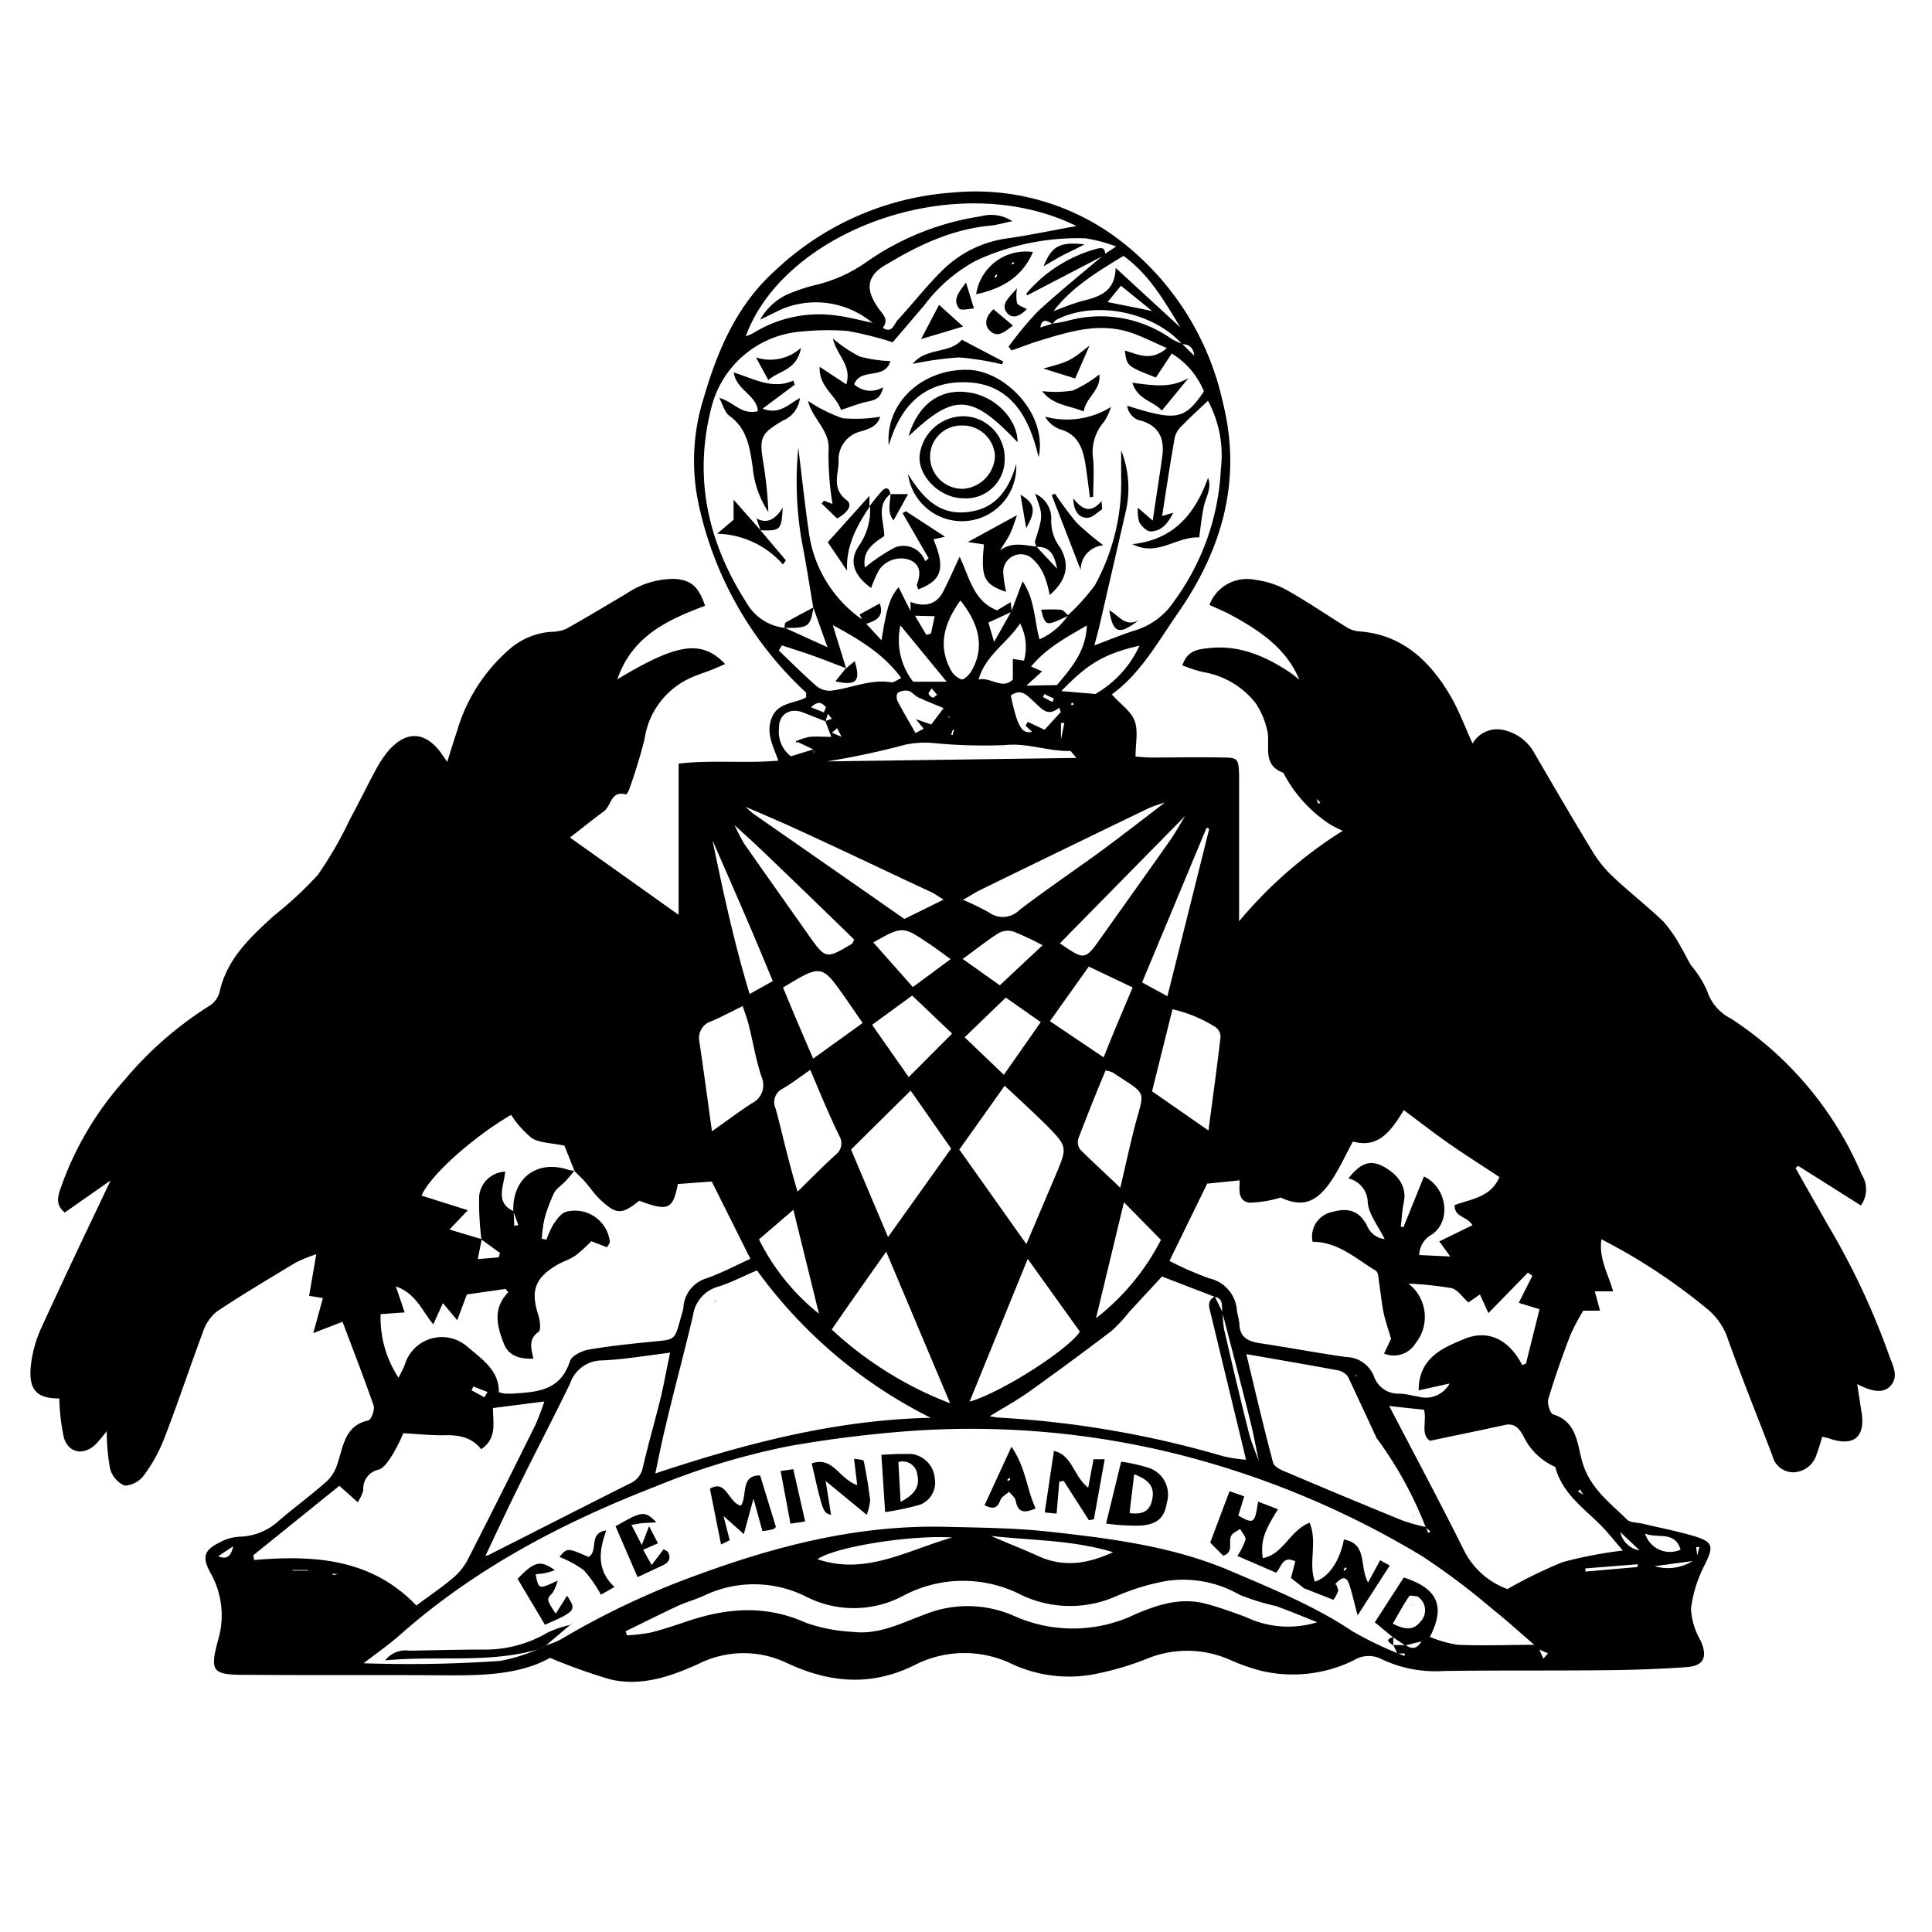<svg id="Layer_1" data-name="Layer 1" xmlns="http://www.w3.org/2000/svg" xmlns:xlink="http://www.w3.org/1999/xlink" viewBox="0 0 200 200"><defs><style>.cls-1{fill:none;}.cls-2{clip-path:url(#clip-path);}</style><clipPath id="clip-path"><rect class="cls-1" x="11" y="-210" width="178" height="178"/></clipPath></defs><g id="EB0cTn"><path d="M134.54,70.44c-1.32-3.25-4-5.07-6.93-6.68-.78-.44-1.62-.77-2.41-1.14a4.15,4.15,0,0,1,4.71-2.6,9.17,9.17,0,0,1,3.18,1c2.11,1.17,4.11,2.55,6.17,3.82a3,3,0,0,0,1.3.51c4.53.28,7.4,3,9.55,6.62.88,1.49,1.49,3.15,2.33,5a2.93,2.93,0,0,1,3.15-1.41,4.79,4.79,0,0,1,3.26,2.42c2,3.43,4,6.88,6.08,10.28a12.46,12.46,0,0,0,2.12,2.57c1.68,1.58,3.52,3,5.17,4.6a14.15,14.15,0,0,1,1.83,2.69c.36.58.64,1.22,1,1.8a11.25,11.25,0,0,1,1.66,2.63,4.92,4.92,0,0,0,2.47,2.89,36,36,0,0,1,13.54,16.14,2.85,2.85,0,0,1-.08,3.21l-6.49-4.1-.28.21c1.11,2,2.23,3.92,3.33,5.88a76.67,76.67,0,0,1,6.33,13.44c.34,1,1.07,2.17.24,3.17s-2.17.58-3.51-.11c.17,1.14.3,2,.44,2.87.44,2.62-.82,3.65-3.36,2.75-.18-.06-.38-.09-.7-.17-.19.62-.35,1.21-.57,1.77a2.58,2.58,0,0,1-2.47,1.91,2.22,2.22,0,0,1-2.12-1.72c-1.53-4-3.12-7.93-4.56-11.93a6.84,6.84,0,0,0-2.14-3.22,60.61,60.61,0,0,0-11-7.25c-.29,2,.7,3.57,1.21,5.39h-1.9l.55,2H163.9a22,22,0,0,0-1.36,2.58c-.82,2.16-1.6,4.35-2.26,6.57-.14.46.19,1.49.51,1.59,2.48.76,2.48,3.1,3,4.89.77,2.71,2.83,4.22,4.64,6,.35.33,1.05.29,1.6.42,1.76.42,3.55.76,5.28,1.27,2.07.62,2.1,1.08,1.16,3a13.42,13.42,0,0,0-1.42,4.54,7.3,7.3,0,0,0,1,3.3c.73,1.67.36,2.61-1.45,2.74-2.79.2-5.58.29-8.38.32-5.59.06-11.18,0-16.78.08a12.91,12.91,0,0,1-6.51-1.27,2.89,2.89,0,0,0-2.78.16,14.29,14.29,0,0,1-9.6,1.09,21,21,0,0,1-3.15-1.1,10.92,10.92,0,0,0-8.56-.19,30.5,30.5,0,0,1-5.82,1.69,14.06,14.06,0,0,1-8.21-1.08,11.28,11.28,0,0,0-10.11.08c-4.54,2.26-8.88,1.85-13.29-.23a10.37,10.37,0,0,0-9.11.12c-2.9,1.31-5.91,2.35-9.12,1.6a57.79,57.79,0,0,1-6.24-2.23c-3.1,1.74-7,1.84-10.94,1.81-6.64-.05-13.28,0-19.93-.05h-.63c-3.5,0-3.75-.33-2.84-3.69a8.89,8.89,0,0,0-.82-6.88c-.89-1.64-.66-2.35,1-3.16a4.7,4.7,0,0,1,2-.57,6.25,6.25,0,0,0,4.15-1.71c1.65-1.41,3.41-2.69,5-4.12A4.43,4.43,0,0,0,35,151.3c.58-1.77.77-3.75,3.14-4.26.29-.07.68-1.11.54-1.53-1-2.88-2.11-5.72-3.22-8.68L32.43,138l1-3.63L32,134.15l.74-4.31a16.88,16.88,0,0,0-2.09.84c-2.75,1.66-5.52,3.3-8.19,5.08A4.53,4.53,0,0,0,21,137.91c-1.37,3.66-2.59,7.38-4,11a16,16,0,0,1-2.11,3.82,2.61,2.61,0,0,1-2,1.06,2.7,2.7,0,0,1-1.5-1.77,22.21,22.21,0,0,1-.34-3.87,16.62,16.62,0,0,1-1.11,1.33c-1.21,1.21-2.81,1-3.32-.63a20.89,20.89,0,0,1-.48-4.08c-2.35,0-3.24-.88-2.93-3.54a12.83,12.83,0,0,1,1.08-3.8c2.29-5,4.67-10,7.16-15.23l-4.75,3.32c-1-.82-.7-1.68-.41-2.55a33,33,0,0,1,6.56-11.12,37.48,37.48,0,0,1,8.8-7.71,2.44,2.44,0,0,0,1.07-1.4c.74-3.45,3.16-5.68,5.59-7.91a38.78,38.78,0,0,0,4.59-4.26,39.28,39.28,0,0,0,3.32-5.75c.94-1.72,1.78-3.48,2.72-5.2a10.55,10.55,0,0,1,1.42-2.07c1.79-1.92,3.66-1.78,5.24.32.16.22.3.44.7,1,.38-1.25.68-2.2,1-3.15a17.77,17.77,0,0,1,5.45-8.52A7.36,7.36,0,0,1,57,65.41a4.2,4.2,0,0,0,1.61-.31c2.11-1.18,4.19-2.44,6.27-3.67a8.73,8.73,0,0,1,4.94-1.5c1.69.09,2.5.78,3.17,2.78-3.82,1.43-7.55,3.11-9.08,7.61,6.24-3.76,8.71-4.12,11.16-1.58-.48.2-.88.39-1.3.56-.78.31-1.59.55-2.34.9a8.24,8.24,0,0,0-4.7,6.28,52.19,52.19,0,0,1-1.61,5.26c-.06.19-.26.51-.32.5-1.57-.45-1.52,1.2-2.3,1.76-1.22.89-2.39,1.85-3.5,2.7l11.25,8V79.05c3.51-.41,6.86,0,10.32-.31-.52-1.5-1.32-2.84-.67-4.45s2.39-1.44,3.55-2.1c0-.24,0-.43,0-.49A37.17,37.17,0,0,1,72.32,52.19a21.6,21.6,0,0,1,.53-11c1.45-5,3.46-9.64,7.38-13.17a29.77,29.77,0,0,1,18.42-8.09,24.62,24.62,0,0,1,16.44,4.33A28.89,28.89,0,0,1,126.6,41.71c2,8-.1,15.23-4.71,21.82-2.07,3-3.84,6.2-6.79,8.35.85,1,2,1.73,2.37,2.78s.08,2.28.08,3.67c.37,0,1,.09,1.68.09,2.45,0,4.89-.06,7.34,0,1.55,0,1.63.13,1.7,1.7,0,.41,0,.84,0,1.25v14A45.5,45.5,0,0,1,139,86a13.13,13.13,0,0,1-1.3-.65A14.26,14.26,0,0,1,132.85,80c-2.36-.87-1.23-3-1.71-4.57A8.3,8.3,0,0,0,130,72.81a8.72,8.72,0,0,0-5.47-3.24,15.89,15.89,0,0,1-2.13-.69c.52-1.61,1.71-1.67,2.77-1.79,3.08-.34,5.76.81,8.26,2.45.41.27.78.59,1.16.89l.06.06Zm1.28,11.77,0,0,.42.41.24.6.2-.14-.46-.43ZM64.48,62.91l0,0Zm58.75,21-.42.43L109.72,97.65c2.59,1.79,2.59,1.78,4.33-.68,2.33-3.29,4.68-6.57,7-9.87.64-.9,1.17-1.88,1.75-2.82l.43-.41.07-.06ZM53.56,67.94l-.41.42,0,0,.41-.42ZM75,84.3l0-.07.06.06.43.41.42.42A23.91,23.91,0,0,0,77,87.28c2.2,3.16,4.43,6.29,6.64,9.43,1.84,2.6,1.83,2.6,4.54,1,.09-.06.12-.22.25-.44-3-2.93-6.08-5.9-9.15-8.85-1.15-1.11-2.34-2.17-3.52-3.26l-.42-.42Zm52.87-14.68,0,0ZM51.47,70l-.08.09,0-.11.12-.05ZM84.2,78s.09-.09.09-.13a1.61,1.61,0,0,0-.09-.29l-1.63-.77-.11-.11a7.17,7.17,0,0,1,1.34-.42c.66-.07,1.33,0,2.26,0l-.63-1.64.69-.23-.41-.52-.26.78-2.25-.89c-1.39-.57-2.6.13-2.56,1.63a3.19,3.19,0,0,0,1.23,2.88l2.36-.72V78l-.13,0Zm83.1,80.15.43.43a2.43,2.43,0,0,0,2,1.91l-2-1.89-.42-.43-.42-.42-.42-.42-.43-.42-.42-.41-.41-.42-.42-.42-.42-.42-.42-.42-.39-.63-.2.2.61.4.42.42.42.42.42.42.42.42.42.42.42.42.42.42ZM97.22,75.88l.16.1-.18-.07-.43-.43-.42-.41,1.33-1.77c-.94-.39-1.79-.72-2.62-1.11-.37-.17-.65-.57-1-.67a1.5,1.5,0,0,0-1.11.2c-.16.11-.18.67,0,.92.57,1.1,1.21,2.16,1.82,3.24l0,0,.89-.46.18.32-.21-.29-.82-1,1.66.57.43.42Zm33.56-3.75,0-.06.06.05Zm28.55,56.2.07.11-.1-.08-.07-.09Zm-7.15,12.17.07.08-.09-.05ZM112.31,73l-.07-.1.1.07.4.41.05.07-.08,0ZM36.78,138h0Zm84.78-55.36-.85.41a15.35,15.35,0,0,0-1.77.6q-8.76,4.23-17.5,8.5c-.53.26-1,.59-1.75,1a26.28,26.28,0,0,1,2.69,1.31,2.44,2.44,0,0,0,3.19-.29c2.72-2.07,5.56-4,8.32-6,2.29-1.69,4.53-3.44,6.8-5.17l.85-.4Zm19.7,61.28-.23-.33.25.3.19.29ZM37.2,148.51l-.09.32.07-.34Zm106.59,0-.07-.08.1,0,.4.86.42.83.42.85.42.84,1.27,2.06.41.86.42.84.42.84.42.84.42.84.42.85.42.83.42.84.41.82.11.1-.13-.07-.42-.83-.42-.83-.42-.84-.42-.84-.42-.84-.42-.84-.42-.84-.41-.84-.41-.87-1.28-2.06L145,151l-.42-.84-.41-.84ZM100.15,71.68l0,0-.35-.09Zm-43.22-.81-.12.35.09-.37.14-.08Zm30.2,6.27V76.3l-.47-.92-.53.47,1,.43v.88l-.12.15ZM65.73,62l.3-.17-.28.2ZM161,163.62l-.31.19.29-.21.08-.06ZM49.8,73.4l-.85.81-.09.32.07-.34.84-.82.09-.07Zm125.88,87.67.24-.92-.33,0,.12,1-.43.44-4,.54a4.85,4.85,0,0,0,4-.57Zm-16.37,9.68-.43-.43c-1.47-1.27-2.91-2.58-4.43-3.79a73.41,73.41,0,0,0-7.19-5.41,92.78,92.78,0,0,0-25.6-10.64,88.32,88.32,0,0,0-28.87-2.23q-5.52.47-11,1.43a74.77,74.77,0,0,0-14,4.23c-9.57,3.72-18.55,8.42-26.31,15.27-1.21,1.07-2.55,2-3.84,3a137.67,137.67,0,0,0,14.1-.24,17.82,17.82,0,0,0,3.9-1.19l.85-.42a8.84,8.84,0,0,0,1.53-.6,83,83,0,0,1,14.6-6.85c8.05-2.93,16.29-5,25-4.83,3.7.09,7.42.11,11.09.52,6.31.7,12.61,1.49,18.55,4,4.36,1.87,8.76,3.64,12.75,6.3a37.19,37.19,0,0,0,4.66,2.27l.72.28.05-.25h-.79l-.41-.87h1.28c.73.53,1.25.3,1.65-.43l.85-.42a12.33,12.33,0,0,0,2.88.82c2.68.11,5.37,0,8,0l.42.43.45,1,.48-.55ZM123.65,36.85l.07.09-.09-.06c-.06-.78-.43-1.25-1.26-1.25-3-3.38-9.08-4.57-13-2.53-.17.09-.28.3-.42.44-.58-.37-1.12-.62-1.26.4l-.11.08.08-.11,1.28-.4c.54-.1,1.09-.17,1.62-.31a12.71,12.71,0,0,1,10.7,1.87,7.48,7.48,0,0,0,1.11.52ZM109.38,76.72h.42l.38-1.88-.35,0v2h-.47l-1.25-1.27,1.7-1.86-.16-.45c-1.23,1-1.83.08-2.55-.56s-1.35-1.51-2.46-.7c.68,3.22,1.13,4,2.2,3.76l-.67-.64.23-.39,1.74.82ZM22.51,161.07c.77.34,1.36.27,1.63-1l-1.61,1.07-.1.07ZM94.68,63.74l-.42-.43,0-1c1.53.6,2.73.21,3.38-1.07s1.09-2.31,1.7-3.6c1.05,2.18,1.42,4.58,3.88,5.54l1.41-.85.11,1-2.42,1.12.59,2,1.8-3.19,1.15-3.08c1.27,1.85,1.2,4,1.75,6a6.85,6.85,0,0,0,3-2.55l0,0a21.23,21.23,0,0,0,2.74-3.06,22.08,22.08,0,0,0,2.71-11.26c0-.9,0-1.8,0-2.7a10.66,10.66,0,0,1,.51,6.2l-2.76,12c-.15.63-.32,1.25-.52,2,1.67-.62,3-1.19,4.4-1.61a7.49,7.49,0,0,0,3.88-3,25.11,25.11,0,0,0,4.81-13.63,11.9,11.9,0,0,0-1.33-7.08c-1,.93-1.86,1.72-2.67,2.56a2.48,2.48,0,0,0-.76,1.19c-.49,2.75-.9,5.5-1.33,8.25l-.07,0,.05-.06,1.18-.35c-.61,1.26-1.32,1.91-2.35,1.93-.4,0-.92-.54-1.16-.95a3.91,3.91,0,0,1-.15-1.5l1.54,1.33c.36-2.48.71-4.6,1-6.74.21-1.69-.31-3-2.13-3.58A1.8,1.8,0,0,1,116.69,42c5.1,1.62,5.93,1.46,7.94-1.48a8.19,8.19,0,0,0-3.33-3.92l-1.64,2.48c-3-1.17-3-1.17-3.22-2.79,1.34.36,2.69,1.2,4.35-.26-1.42-.61-2.57-1.22-3.8-1.62-3.25-1.06-6.34-.07-9.42.87-1,.3-1.92.68-2.87,1l-.29-.4a37.9,37.9,0,0,1,3-3.62c2.25-2.07,4.64-4,7-6l0,0,1.13-.74a15.57,15.57,0,0,0-3.18-.85A25,25,0,0,0,101,27a16.47,16.47,0,0,0-5.34,4.63c-1.12,1.31-2.24,2.63-3.25,3.8a36.91,36.91,0,0,0-4.66-1.17,27.17,27.17,0,0,0-4.77.06,10.42,10.42,0,0,0-9.26,7.58c-2,7.42-.48,14.23,3.61,20.58A5.18,5.18,0,0,0,81.26,65l4.4,2-1.47-4.11c-.37-2.13-.69-4.26-1.1-6.38a35.92,35.92,0,0,1-.45-10.15c.41,3.32.71,6.17,1.13,9a13.14,13.14,0,0,0,5.48,8.77l.42.44,1.58,1.71c.57-3.49.85-4.36,1.77-5.5l1.26,2.52.43.42,1.18,2,.48-.13.39-1.8Zm24.78-31.51,0,.07-.06,0-3.36-2.72-1.38,1.69Zm7.1,103.71c-.16-.62.2-1.51-.83-1.7l-5.45-2.1-.08-.1.11.08c-1.13,1.22-2.26,2.45-3.4,3.67a15.63,15.63,0,0,1-1.86,2q-4.22,3.21-8.53,6.29c-1.22.87-2.54,1.59-4.07,2.53.55.09.75.13.94.14a103,103,0,0,1,23.24,4,15.51,15.51,0,0,0,2.36.36c-1.25-5.18-2.45-10.12-3.64-15.06-.16-.66-.47-1.39.41-1.83l.83,1.7a10.06,10.06,0,0,0,.12,1.66c.83,3.59,1.67,7.17,2.57,10.73.27,1.06.72,2.08,1.09,3.11l.1.1-.12-.07c-.31-1.49-.58-3-.95-4.46C128.48,143.29,127.51,139.62,126.56,135.94ZM109,32.23c1-.37,2.08-.83,3.15-1.1,1.76-.44,3.29-1,3.34-3.4l6.71,6.17c-1.66-2.7-3.21-5.48-5.9-7.41-2.75,1.68-5.38,3.25-7.27,5.76l-.08.06ZM73.69,86.84l-.11-.28.14.25c1.1,5.34,2.24,10.66,3.88,16.09L80,101.56c-.78-1.86-1.46-3.53-2.17-5.19Q75.78,91.6,73.69,86.84ZM87.58,69.17c-1.1-.41-2.19-.85-3.3-1.25s-2.22-.74-3.34-1.11l-.32.53c1.3,1.24,2.56,2.51,3.9,3.68a2.16,2.16,0,0,0,1.5.48c2.1-.24,4.09-1.24,6.28-.86.26,0,.58-.26,1-.45-1.84-2.5-4.35-4-7.09-5.48l1.39,4.5ZM77.06,83.47l-.07-.1.1.07c.31.27.6.58.93.82l11.49,8,4.11,2.87,4.06-2c-.6-.37-.92-.61-1.28-.78C91.81,90.22,87.21,88,82.6,85.9,80.78,85.05,78.91,84.27,77.06,83.47ZM53.17,125.38l.07,1.52.42-.08-.52-1.41c-.13-3.44,2.45-5.4,5.7-4.31a4.22,4.22,0,0,0,.62.1c-.33.39-.64.79-1,1.16s-.89.7-1.11,1.15a16.53,16.53,0,0,0-1,2.72,15.39,15.39,0,0,0-.27,2l.49.1a9.65,9.65,0,0,1,.74-1.63c.34-.49.76-1.09,1.27-1.25a3.63,3.63,0,0,1,4.55,3.09c0,.16-.16.34-.29.58l-1.63-.63A15.57,15.57,0,0,1,59.54,130c-.58.39-1.27.59-1.87.94-2.32,1.38-2.76,2.69-1.93,5.24.17.54.28,1.53,0,1.71-1.09.76-.73,1.75-.53,2.75-1.41.08-2.51-.3-3-1.42-.72-1.8-1.29-3.69.4-5.45l-.28-.34-4,.57-1,2.67-1.48-1.77-1,2.2c-1.21-1.5-1.84-3.23-3.87-3.93l.91,2.69-2.49.18a11.33,11.33,0,0,0,1.86,6.59c.27-.58.53-1,.7-1.52a4,4,0,0,1,6.29-1.81c1.55,1.34,3.43,2.5,3.39,4.82a5.72,5.72,0,0,0,.64.15H53c2.52-.17,5-.24,6-3.36.16-.53,1.12-1,1.77-1.17,2.13-.38,4.29-.6,6.44-.82,2.91-.3,2.53,0,3.41-3a3.32,3.32,0,0,0,.13-.61,3.36,3.36,0,0,1,2.46-3c1.54-.56,3-1.33,4.47-2l-4-8-3.51.26c-.52,2.65-1,2.85-4,1.73-1.81,1.46-2.36,1.46-4.06-.14-.55-.52-1-1.18-1.48-1.75-.36-.41-.76-.78-1.14-1.16l-1.06-2.65c-1.4-.3-2.56-.27-3.39-.79a10.5,10.5,0,0,1-2.13-2.4c-3.89,2.26-8.4,6.27-9.27,8.36l4.79,1.51-1.9,2,3.34,1-.41,2.06,2.17-.18.13-.45-1.92-1.4a30.4,30.4,0,0,1-.24-4.45,2.81,2.81,0,0,1,2.7-2.57C52.14,122.86,51.24,124.52,53.17,125.38ZM91.36,33.92c1,.65,1.17-.35,1.57-.79,1.51-1.64,2.89-3.41,4.48-5a11.83,11.83,0,0,1,6.78-3.44c2.29-.32,4.56-.81,7.24-1.29-12.36-6.11-30.24.42-34.23,11.42a7.22,7.22,0,0,0,.8-.35,12.87,12.87,0,0,1,8.62-1.8c1.31.17,2.59.52,3.88.79Zm51.17,115,0,0c-1-2.15-2-4.31-3-6.43a1.78,1.78,0,0,0-1.18-.66c-3-.56-6-1.07-9.33-1.65.95,3.94,1.8,7.61,2.77,11.23.12.45.89.8,1.42,1q6,2.56,12,5a19.85,19.85,0,0,0,2.4.67l.24.61.23-.13-.49-.46A40.06,40.06,0,0,0,142.53,148.9ZM50.21,161.07a2.62,2.62,0,0,0,.4-.11c4.86-2.46,9.71-4.94,14.58-7.38a2.27,2.27,0,0,0,1.36-1.69c.55-2.38,1.24-4.73,1.82-7.1.36-1.47.62-3,1-4.76-2.55.31-4.81.71-7.08.8a3.51,3.51,0,0,0-3.28,2.4c-1.67,3.46-3.46,6.86-5.16,10.31-1.23,2.5-2.41,5-3.61,7.55ZM161,151.85h0a6.53,6.53,0,0,1-3.26-3.11c-.4-.74-.86-1.46-1.94-1.23-2.52.55-5,1.06-7.77,1.64-1-.68-.31-2-.61-3.21l-3.61-.39c2.71,5.2,5.28,10,7.7,14.86a8.14,8.14,0,0,0,4.54,4.09,48,48,0,0,1,5.74-2.8,45.38,45.38,0,0,1,6.21-1.19c-.94-1.08-1.58-1.9-2.31-2.64C163.87,156.06,161.69,154.54,161,151.85Zm-17-13.26c-.32-1.11-.62-1.94-.79-2.79s-.28-1.93-.43-2.9c-.08-.47-.06-1.17-.35-1.35-2.07-1.25-3.92-3-6.55-3a2.59,2.59,0,0,1,2-3.08c1.74-.5,2.82-.1,3.62,1.37a2.23,2.23,0,0,0,1.84,1.43c-.7-1.42-1.64-2.56-1.75-3.77a2.59,2.59,0,0,0-2-2.51c1.26-1.62,2.27-1.94,3.58-1.25,1.74.92,2.48,2.28,2.14,3.79-.17.8-.2,1.63-.3,2.45l.27.06,2.13-5.25c2.38,1.14,2.87,4.58.83,6a2.48,2.48,0,0,0-1.32,2.13l3.21.15L149,128.51l3.43-1.68c-.56-.94-1.91-.81-1.84-2.08,1.69-.64,3.71-.77,4.63-2.9-1.73-1.15-3.38-2.19-5-3.31s-3.22-2.37-4.9-3.62c-1.29,2.09-2.57,4-5.27,3.25-.79,1.45-1.42,2.87-2.28,4.13-1.57,2.3-3.07,2.66-5.19,1.67a12.08,12.08,0,0,1-3.25.53c-1.28-.18-1-1.53-1-2.31l-3.36.34-3.91,8a34.34,34.34,0,0,0,4.14,1.81,3.66,3.66,0,0,1,2.85,3.42,11.18,11.18,0,0,1,.25,1.23c0,1.43.88,1.87,2.13,2.06,3,.45,5.92,1,8.89,1.43a3.15,3.15,0,0,1,2.91,2,2.65,2.65,0,0,0,2.58,1.79c.69,0,1.38.21,2.07.32a2.79,2.79,0,0,0,3.18-1.37l-3.2.71c0-3.4,2.55-4.42,4.72-5.32,2.53-1.05,4.68.13,6,2.7l.39-.15c.46-1.86.92-3.71,1.4-5.63l-2.15-.66,1.41-2.8-.46-.33-4.09,4.19L153.2,134l-1.19.83c-.67-.6-1.13-1.34-1.74-1.48a35.76,35.76,0,0,0-4.47-.47,4.35,4.35,0,0,1,.75,6.16,2.64,2.64,0,0,1-3.27,1.08Zm-65.67-7.07c-1.45.62-2.69,1.27-4,1.68a3.57,3.57,0,0,0-2.58,2.93c-.92,3.94-2,7.85-2.91,11.77-.36,1.45-.64,2.92-1,4.63,9.47-3.15,18.74-5.55,28.51-5.76A49.45,49.45,0,0,1,78.37,131.52ZM26.22,161l.09.49c6.18-.52,12.12-.17,16.79,4.71,1.34-1,2.55-1.81,3.66-2.74a6.46,6.46,0,0,0,1.59-1.87c2.39-4.66,4.73-9.36,7.06-14.05a26,26,0,0,0,.94-2.46l-5.32.68c0,1.55.44,3.14-1.22,4.26-1.09-1.35-2.49-1.49-4-1.44-1.25,0-2.49-.12-4.06-.21a18.88,18.88,0,0,1-1.08,2.16c-.4.62-.88,1.43-1.48,1.61a2,2,0,0,0-1.58,2.13,4.39,4.39,0,0,1-.58,1.24l-1.9-1.7Zm110.11,6.92c-1.69-.67-3-1.22-4.24-1.66a24.88,24.88,0,0,1-3.73-1.15,11.74,11.74,0,0,0-7.68-1.44,23.51,23.51,0,0,0-5.18,1.59,11.73,11.73,0,0,1-9.77-.15,13.18,13.18,0,0,0-12.07,0,10.87,10.87,0,0,1-10.1.23,12,12,0,0,0-10.72-.14c-.89.4-1.85.66-2.73,1.07-1.8.84-3.57,1.73-5.35,2.6l.15.42a18,18,0,0,0,2.45-.29c1.29-.32,2.54-.75,3.8-1.17,4.1-1.39,8.13-1.7,12.24.15a17.18,17.18,0,0,0,4.89.95c2.69.33,5.06-.93,7.46-1.81a11.87,11.87,0,0,1,9.18.14,14.89,14.89,0,0,0,12.57-.14c2.31-1,4.74-1.79,7.32-1.1,1.41.37,2.79.87,4.16,1.38A10.15,10.15,0,0,0,136.33,167.94Zm-30.08-39.13,3-7.07c1.27-3,1.28-3-1-5.32-1.37-1.33-2.77-2.64-4.25-4L99.31,119ZM88.1,119c1.23,2.91,2.46,5.83,3.83,9.06,2.26-3.17,4.35-6.09,6.53-9.16l-4.19-6Zm-2,18.63a37.89,37.89,0,0,0,12.26,7.64c-2.31-5.46-4.4-10.43-6.62-15.7C89.77,132.37,88,134.87,86.12,137.6Zm14.27,7.47c3.43-1,10.29-5.46,11.42-7.25l-5.4-7.53Zm21-40.6c-.71,2.84-1.39,5.59-2.11,8.47l5.84,4.06c.46-3.51.89-6.59,1.25-9.67a1.27,1.27,0,0,0-.47-1A14.24,14.24,0,0,0,121.34,104.47ZM73.7,117.11c1.73-1.22,2.89-2.1,4.12-2.89a2.11,2.11,0,0,0,1-2.79c-.57-1.72-.86-3.52-1.3-5.28-.15-.64-.39-1.26-.64-2-1.22.6-2.2,1.13-3.22,1.56a1.82,1.82,0,0,0-1.26,2.12C72.83,110.77,73.24,113.73,73.7,117.11Zm10.18-6.36c-1.13.79-2,1.46-2.95,2a1.54,1.54,0,0,0-.64,2c.46,1.67.84,3.36,1.27,5,.29,1.12.59,2.22,1,3.61,1.49-1.46,2.7-2.69,4-3.87a1.46,1.46,0,0,0,.34-1.87C85.85,115.46,84.92,113.22,83.88,110.75Zm30.57.06c-1,2.38-1.91,4.68-2.8,7a1.34,1.34,0,0,0,.14,1.15c1.28,1.29,2.64,2.51,4.18,4,.56-2.38,1-4.42,1.52-6.43,1-3.77,1.35-3.1-2.33-5.52A3.24,3.24,0,0,0,114.45,110.81Zm-5.76-5.1,5.56,3.75c1-2.56,2-4.85,3-7.24l-4.54-2.16Zm-27.63-3.48c1,2.44,2,4.78,3.12,7.36l5.12-3.69c-.69-1-1.23-1.8-1.79-2.59C85.06,99.81,85.05,99.81,81.06,102.23Zm9.22,3.86,3.79,5.41L98.56,107l-4.13-3.94Zm26.07,18.37-2.89,12a24.31,24.31,0,0,0,6.72-8.11Zm-4.91-46c-.48-.53-.57-.72-.66-.72-2.27.06-4.41-.86-6.75-.61a54.49,54.49,0,0,1-7.1-.18,10.14,10.14,0,0,0-3.22.14,81.92,81.92,0,0,1-8.09,1.73Zm-7.52,32.8,3.82-5.45-3.62-2.54-4.26,4.11Zm16.93-8.13c1.48-5.93,2.91-11.64,4.33-17.34l-.28-.09c-2.2,5.28-4.4,10.56-6.67,16ZM78.57,128.3a22.83,22.83,0,0,0,6.21,7.7l-2.65-10.76ZM90.42,97.58l4.08,4.6,3.91-2.89c-.86-.62-1.46-1.08-2.09-1.5-2.86-1.94-2.87-1.94-5.85-.27C90.42,97.56,90.38,97.63,90.42,97.58ZM103.5,102l4.43-4.15a31.29,31.29,0,0,0-3-1.41,2,2,0,0,0-1.51.13c-1.22.77-2.36,1.68-3.76,2.7ZM99.42,62.16c-1.68,2.35-2.36,4.65-1,7.18a2,2,0,0,0,1.15,1c.28,0,.77-.5,1-.88C101.88,67.17,101.51,64.77,99.42,62.16Zm-.88,97c-4.36-.28-12.19,1-13.91,2.25C89.62,163.1,93.85,160.51,98.54,159.17Zm10.87-88.24c1.51-1.79,3-3.5,3.1-6.17C110.34,66,108.3,67.1,106.74,69l1.14.5-1.64,1.48ZM102.58,159c1.81.78,3.29,1.36,4.72,2,2.57,1.24,5.06,1,7.92-.32C111,159.41,106.92,159.48,102.58,159Zm7.27-87.46,3.54.3a11.09,11.09,0,0,0,4.57-5C114.3,67.69,112.65,68.66,109.85,71.56ZM106,68.39a5.28,5.28,0,0,0-.4-3.85c-1.41,2.11-3.58,3.28-4.3,5.81,1.26-.31,2.41,1.09,3.55,0V68.21Zm-8,2.18-4.79-5.83a7,7,0,0,0,1.32,5.83Zm72.3,88.19a2.69,2.69,0,0,0,3.67,1.66C173.39,158.42,171.54,159.3,170.31,158.76Zm-.81,3.46.06-.29-5.43.43,0,.33ZM50.14,144.65l.33-.55L49,143.53l-.18.39Zm35.14-70.9.23-.53c-.37-.4-.74-.78-1.55,0Zm-55,88.78v.06h1.61v-.06ZM96.44,71.26c-.16.28-.35.47-.31.56a.75.75,0,0,0,.44.4c.12,0,.29-.19.44-.3Zm12.49,1.41.18-.35-1-.47-.14.31ZM34.36,162.91c.1.06.15.13.2.13s.27-.07.4-.1Zm64.4-87.38-.12,0-.18.51.16.06ZM111,73l.17-.11-.2-.18c0,.06-.08.11-.08.17S110.91,73,111,73ZM98.18,74.16l.07.15.06-.15Zm42.26,68.32v-.13l-.15.05Z"/><path d="M103.5,57c1.18-.93,2.49-.58,3.79-.41l2.14,2.28c-.29-1.45-.74-2.33-2.17-2.25,0-.2-.16-.43-.11-.61.83-2.64.84-2.64,0-4.9a2.78,2.78,0,0,1,1.67,2.76,4.53,4.53,0,0,0,.94,2.83c1,1.75.7,3.34-1.1,4.9a9.91,9.91,0,0,0-.56-2,4.65,4.65,0,0,0-1.42-1.92,1.82,1.82,0,0,0-2.81,1.76,13.79,13.79,0,0,0,.28,1.83c-2.31-.78-2.63-1.49-2.29-4.91l-1.67-.25,5.09-2.78c-.28.77-.45,1.38-.72,1.93s-.7,1.17-1.06,1.75l-.44.43-.12.1.1-.12Z"/><path d="M92.19,51.12c-1.53,1.22-.67,2.81-.65,4.37-1.11.74-2.31,1.52-2,3.26a19,19,0,0,1,3.07-2.06,2.38,2.38,0,0,1,3.16,1.4l.37-.29-2.7-4.67.33-.21,4.06,2.64-1.2.27c1.26,3,.88,4.27-1.6,5.19,0-.19-.16-.41-.1-.55.38-1,.41-2-.73-2.5A2.76,2.76,0,0,0,91,59a12.59,12.59,0,0,0-.82,1.87c-1.81-1.3-2.36-2.82-1.23-4.42a6.45,6.45,0,0,0,1.11-4.1l0,0a19.07,19.07,0,0,1,1.28-1.57c.38-.37.73-.28.82.32Z"/><path d="M74.46,41.19c1.46.38,2.28,1.81,4,1.37-.15-1.7-2.19-2.12-2.51-4,2.08.63,4,1.81,6.17.84l.15.42-3.33,2.49c1.79.66,2.65-.47,3.87-1.1A2.92,2.92,0,0,1,81,43.56c-2.22,1.32-2.41,1.73-2,4.23A42.14,42.14,0,0,1,79.54,53a10,10,0,0,1-1.62-4.63c-.3-2-.56-4-2.41-5.32C75,42.67,74.8,41.82,74.46,41.19Z"/><path d="M99.7,51.58c-2.3,0-4.61-2.17-4.51-4.32a4.58,4.58,0,0,1,4.65-4.17A4.33,4.33,0,0,1,104,47.65,4,4,0,0,1,99.7,51.58ZM103,47.21a3.35,3.35,0,0,0-3.47-3.16,3.23,3.23,0,0,0-3.25,3.34,3.35,3.35,0,0,0,3.42,3.21A3.55,3.55,0,0,0,103,47.21Z"/><path d="M92,46.11c-.38-4.39,3.44-7.93,8.2-7.83,3.86.09,8.28,4.6,7.32,9.06-1-4.35-3-7.55-7.3-7.76S93.3,41.74,92,46.11Z"/><path d="M91.11,43.14c-.28,1-1.2,1.28-2,1.52a3,3,0,0,0-2.3,3.12c0,1.32-.76,2.79.84,4,.7.52,0,1.37-1,1.89l-1.59-1.54.24-.3.88.34a30.86,30.86,0,0,1-.41-5.48c.2-2.13-1.65-3.27-2.13-5.19a15.88,15.88,0,0,0,3.57,1.79A15.12,15.12,0,0,0,91.11,43.14Z"/><path d="M92.18,37.38c-.61,2-3.06.63-3.76,2.4a2.48,2.48,0,0,0,3,.3c-.26,1.38-1.13,1.37-1.9,1.56s-1.56.5-2.46.8c-.51-1.52-2.3-2.38-2.21-4.47l2.76,1.82c.6-2-1-3-1.39-4.75A14.46,14.46,0,0,0,89,36.91,14.38,14.38,0,0,0,92.18,37.38Z"/><path d="M94.05,45.16c1-3.38,3.35-5,6.29-4.53,2.68.39,5,2.75,5,5.15C100.57,40.77,98.84,40.63,94.05,45.16Z"/><path d="M112.83,51.48c-.17-1.22-.3-2.45-.51-3.67-.27-1.58-.86-2.92-2.65-3.39a3.06,3.06,0,0,1-1.49-1.29,8.66,8.66,0,0,0,6.83-1,5.77,5.77,0,0,1-.74,1.56,4.75,4.75,0,0,0-1.1,3.89c.1,1.27,0,2.56,0,3.84Z"/><path d="M117.23,56.33c4.26-.46,6.49-3.11,7.83-6.87.41,1.12-.24,2-.45,3s-.31,2-.47,3.18C121.89,55.46,119.83,57.69,117.23,56.33Z"/><path d="M94,49.09c1.41,2.23,3,4.16,5.9,3.94s4.45-2,5.3-5A5.63,5.63,0,0,1,94,49.09Z"/><path d="M106.93,26.09c-1.12,2.62-3.26,3.81-5.88,4.37A5.2,5.2,0,0,1,106.93,26.09Zm-3.83,2.64.15-.28c-.06,0-.15-.05-.16,0a1.28,1.28,0,0,0-.16.28Zm1.64-1.51,0,.16.26-.11s-.06-.12-.08-.12S104.79,27.2,104.74,27.22Z"/><path d="M78.73,54.9,81.35,58l-.3.43a9.38,9.38,0,0,0-6.81-3.18l1.7-1.45V51.73l2.83,3.2Z"/><path d="M111.87,59l-3-7.76.35-.13a34.49,34.49,0,0,0,2.23,3,30.22,30.22,0,0,0,2.77,2.34A2.54,2.54,0,0,0,111.87,59Z"/><path d="M90.09,52.36c-1.36,2-2.54,4.13-2.4,6.72l-2-2.95L90,51.33l0,1.07Z"/><path d="M117.21,39.62c2.14.28,4,.6,5.83-.49l-2.77,3.38C119.47,41.53,117.82,41.47,117.21,39.62Z"/><path d="M99.57,35.17l4.28,2.25-.11.3A28.85,28.85,0,0,0,99.27,37a34,34,0,0,0-4.79.67C95.86,35.94,98.32,36.65,99.57,35.17Z"/><path d="M112.19,42.6c-1.51-.65-3.16-.61-4.3-2.11a11.74,11.74,0,0,0,3.17-.06,12.84,12.84,0,0,0,2.74-1.67C114,40.41,112.37,41.16,112.19,42.6Z"/><path d="M114.43,26.36l-8.11,4.22c0,.05-.09-.2,0-.28a14.56,14.56,0,0,1,6.94-4.47c.55-.14,1.16-.42,1.15.56Z"/><path d="M95.35,35.1l1.86-3.54L99.7,33.8Z"/><path d="M82.92,36c-.42,2.32-2.2,2.33-3.39,3.34L78.26,37A4.72,4.72,0,0,0,82.92,36Z"/><path d="M108,38.15c2.73-.74,2.73-.74,4.79-2.38l-1.49,3.41Z"/><path d="M104.86,33.7c-.78.58-1.57,1.37-2.41.52-.67-.67-.32-1.55.39-2.21Z"/><path d="M112.27,25.3c-1,.53-1.73.84-2.38,1.19s-1.16.67-1.86,1.08C108.85,25.49,109.69,25,112.27,25.3Z"/><path d="M106.29,32c-.73.78-1.6,1.1-2.14.25s.42-1.54,1.13-2.42a4.61,4.61,0,0,0,0,1.55C105.44,31.65,105.91,31.77,106.29,32Z"/><path d="M100,29.25l.83,2.69c-.43,0-1.32.25-1.54,0C98.55,31,99.32,30.17,100,29.25Z"/><path d="M78.32,53.67c1,.54,1.88.23,2.71-1.13-.14,2.35-.22,2.41-2.3,2.36l0,0-.43-1.29Z"/><path d="M92.16,51.15H94l-1.5,2.72c-.72-.9-.32-1.85-.31-2.75Z"/><path d="M110.66,63.7c-.37.18-.74.36-1.12.52-1.23.53-1.37.44-1.76-1.1a15.28,15.28,0,0,1,2,0c.3,0,.55.38.82.59Z"/><path d="M117.92,64.17c-2.08,1.63-2.7,1.41-3.09-1C115.86,63.75,116.53,65,117.92,64.17Z"/><path d="M106.23,54.67l-.59-3.46C107.14,52.11,107.28,52.85,106.23,54.67Z"/><path d="M84.22,62.87c-.34,2-.51,2.17-3,2.13,0-.2,0-.52.16-.59C82.33,63.87,83.28,63.38,84.22,62.87Z"/><path d="M114.09,52.72c-.51.32-1,.9-1.55.88-.87,0-1.39-.69-1.44-2,.92,1.11,1.75,1.64,2.94.27Z"/><path d="M89.65,64.58l-.42-.43L89,63.6l2.07-1.13C91.56,63.8,90.72,64.26,89.65,64.58Z"/><polygon points="78.34 53.64 78.24 53.56 78.32 53.67 78.34 53.64"/><path d="M138.32,164c.08.25.24.52.19.74a3.61,3.61,0,0,1-.48.87L135,164.42l0,0-1.36-1.07.45-1.71c-1.33-.7-1.45.67-2,1.16l-4-1.73a6.88,6.88,0,0,0,.84-1.67c.06-.32-.35-.74-.55-1.12-.3.21-.7.36-.89.65-.42.63.32,1.76-.87,2.11l0,0-1.34-1.35,2-5.32,1.52.53-.61,2c1.62.88,1.69.84,2.05-1.45l2.06.79c-1.49,2.34-1.8,3.34-1.58,5.06,2.16-.41,2.77-2.85,4.85-3.67.84,2-.16,4.17.55,6.1,1.41-.45,2.56-2.09,3-4.36,2.47.44,1.58,2.75,2.5,4.45l1.25-2.3,1,.54-3.33,5.16c-.36-1.35-.56-2.25-.84-3.12s-.65-1-1.44-.15l-.07.12Zm1-1.76a2.5,2.5,0,0,0-.24.22s.06.1.08.15a2.5,2.5,0,0,0,.24-.22S139.35,162.29,139.32,162.24Z"/><path d="M116.06,151.31a17.79,17.79,0,0,1,2.88.65,2.91,2.91,0,0,1,1.86,3.57c-.25,1.53-.9,2.24-2.68,2.4a22.72,22.72,0,0,1-3.62-.21Zm.87,5.32c1.73.25,2.21-.53,2.38-1.59s-.32-1.85-1.9-2.42Z"/><path d="M77,158.81l-2.1-1.87.64,2.51-.9.43-1.15-5.77c1.71-1,1.89,1.42,3.2,1.76.71-1-.09-3.19,2-3.13l1.63,5.32a.72.72,0,0,1-.31.25,8.53,8.53,0,0,1-1.08.19L78,155.14Z"/><path d="M109.1,150.2c1.91.42,2,2.59,3.55,3.81.19-1,.36-1.91.55-2.95h1.16l-1.12,6.21-.52.1-2.61-4.07-.45.08-.28,3.31-1.23-.12C108.47,154.46,108.77,152.45,109.1,150.2Z"/><path d="M91.63,156.53l-.39-5.92a29.09,29.09,0,0,1,3.17-.09,2.78,2.78,0,0,1,2.36,2.54,2.45,2.45,0,0,1-1.51,2.7A27,27,0,0,1,91.63,156.53Zm1.6-1.06c1.55-.8,2-1.68,1.73-2.81A1.53,1.53,0,0,0,93,151.35Z"/><path d="M148,169.49l-.84.42-1.7.42-1.26-.84-1.88-1.55,3-4.64C148.85,164.44,149.66,166.29,148,169.49Zm-1.29-4.24,0,0c-.29,0-.76-.15-.84,0-.59.87-1.09,1.8-1.69,2.83,1.19.6,2.1.75,2.83-.17A1.69,1.69,0,0,0,146.71,165.25Z"/><path d="M89.72,156.81l-4.25-3.5.56,3.51c-.83-.23-.83-.23-2-5.33,2.2-.77,2.84,1.62,4.71,2.25L88.41,151c.32.07.93.09,1,.23.28,1.34.5,2.71.67,4.08A6.11,6.11,0,0,1,89.72,156.81Z"/><path d="M56.52,170.33l-.85.42c-5.09,1.46-10.33.62-15.8,1.13a2.68,2.68,0,0,1,2.51-1c2.51-.05,5-.11,7.52-.12A12.68,12.68,0,0,0,56.69,169a11.62,11.62,0,0,1,2.33-.79l0,0Z"/><path d="M63.72,158c2.79-1.61,3-1.63,4.24-.41l-1.22.07c-.39,0-.78.11-1.37.2l1.07,2.08.75-1.95.92,1.77-1.53.67.88,1.58,1.24-1.64c.15.11.38.17.46.32.33.62.08,1.05-.52,1.34L66,163.26Z"/><path d="M101.92,155.82l2.79-6.06c1.52,2.24,1.57,4.43,2.5,6.39-1.12.48-1.82.51-2.07-.81-.06-.34-.44-.61-.68-.91-.31.28-.78.51-.9.86C103.22,156.23,102.71,156.21,101.92,155.82Zm2.67-2.68-.08-.16a2.29,2.29,0,0,0-.23.21s0,.09.08.13Z"/><path d="M57.53,167.05l1.17-1.86c1,1.48.91,1.62-2.29,3l-2.83-4.75c1.71-1.77,2.33-2,3.87-.89-.43.13-.71.23-1,.29s-.67.09-1,.13c.31,1.58.31,1.58,2.28.65a5.12,5.12,0,0,1-.53,1.28C56.57,165.56,56.54,165.54,57.53,167.05Z"/><path d="M62.76,158.43c-.77,2.13-1,4.12.85,5.85l-1.4.8a14,14,0,0,0-1.77-2.53,11.6,11.6,0,0,0-2.53-1.38c.82-.95.82-.95,3,0C62,160.64,60.85,158.67,62.76,158.43Z"/><path d="M80.81,152.28l1.31-.19,1.23,5.41-1.52.23Z"/><path d="M144.23,169.46v.88C143.78,170,143.29,169.75,144.23,169.46Z"/><path d="M59,168.23l.31-.24-.33.21Z"/><polygon points="126.58 161.06 126.51 161.16 126.6 161.09 126.58 161.06"/><polygon points="134.97 164.42 134.91 164.51 135 164.45 134.97 164.42"/><path d="M74.11,134.64l-.29.24.32-.22Z"/><polygon points="74.14 134.66 74.22 134.56 74.11 134.64 74.14 134.66"/><path d="M161,151.85l-.29.23.3-.22Z"/><polygon points="142.53 148.9 142.44 149 142.55 148.92 142.53 148.9"/><polygon points="146.32 156.87 146.22 156.8 146.29 156.89 146.32 156.87"/><polygon points="146.29 156.89 146.39 156.97 146.32 156.87 146.29 156.89"/><path d="M91.33,34l-.84-.43A9.15,9.15,0,0,0,80.94,32c-.61.28-1.21.59-2.25,1.09a6.29,6.29,0,0,1,3.4-2.85,17.78,17.78,0,0,1,2.6-.8,15.3,15.3,0,0,0,4.91-2.25,27.85,27.85,0,0,1,11.94-4.8,4,4,0,0,1,3.26.51c-1,.2-1.64.4-2.3.46-3.93.37-7.39,2-10.71,4C89.7,28.53,89.51,29.94,91,32,91.4,32.55,92.08,33.12,91.33,34Z"/><path d="M87.55,69.21l.93-.77c.64,2.09.19,2.58-2,2.09l1.09-1.36Z"/><path d="M82.57,76.79s-.07.07-.12.08-.07-.05-.07-.07a.42.42,0,0,1,.08-.12Z"/><path d="M146.71,165.25l-.41.85,0,0,.41-.85Z"/><polygon points="146.3 166.1 146.23 166.2 146.33 166.13 146.3 166.1"/></g><g class="cls-2"><g id="vurX8n"><path d="M206.21-9.94h9c2.43-2.93,5.35-7,8.88-10.55,5.1-5.07,10.54-9.83,16-14.47,3-2.51,3.81-7.4,1.07-10.31a29.58,29.58,0,0,1-8.12-22.49c.08-1.91-.09-4,2.54-4.29s4.82.44,5.69,3.18c1.06,3.39,1.9,6.85,2.95,10.24a16.19,16.19,0,0,0,1.57,2.92l.84-.31c-.38-1.44-.68-2.91-1.15-4.31-2.24-6.56-1.82-12.83,1.82-18.83,1.89-3.11,4-4.21,6.52-3.27s3.89,3.84,3.47,7.14c-.58,4.48-1,9-1.23,13.5-.16,3.44,1.58,5.07,5.57,5.58-.28-1.91-.44-3.75-.84-5.52-1.38-6.07,1.16-10.84,5-15.11,2.13-2.35,5-2.72,8-2.12,3.7.76,4.94,6,2.36,9.55-1.52,2.06-2.92,4.2-4.48,6.23a3.24,3.24,0,0,0,0,4.54c2.94,3.63,3.37,7.92,3,12.37a4.51,4.51,0,0,1-.77,2.2c-1.7,2.22-.4,3,1.57,3.41,4.75.91,8-1.76,8-6.58,0-1,0-2,0-3-.22-5.08,1.65-4.95,5.33-6,2.61-.71,5.07,1,5.89,4.23,1.22,4.75,3.13,9.75-.55,14.21-3.3,4-7.21,7.32-12.83,7.45a68,68,0,0,1-7.14,0c-3.92-.32-6.19,1.78-7.52,5C263.12-16.34,259.11-7.51,253-.1c-5,6.07-8.89,13.13-15.38,18-7,5.19-14,9.72-22.92,11.8A109.38,109.38,0,0,1,194,32.25c-6.88.28-12.76-2.46-18.65-5.19A48.22,48.22,0,0,1,154.61,9a10.32,10.32,0,0,0-3.16-3.15c.23,1.13.49,2.25.69,3.39,1.79,10,3.82,20,5.25,30.05,1.07,7.52,1.3,15.16,2,22.74.65,7,1.4,14,2.16,20.93a49.18,49.18,0,0,0,1.18,7.27,4.2,4.2,0,0,0,2.3,2.23c7.64,3.24,15.29,6.5,21.31,12.46,1.86,1.84,3.2,4.21,4.91,6.22,2.41,2.84,4.54,6.12,7.5,8.23,6.3,4.47,11.31,10.16,15.94,16.13,4.4,5.67,8,11.93,12,17.94.21.33.39.82.69.94,4.32,1.61,5.89,5.94,8.64,9,5.1,5.72,5.6,13.39,3.86,20-1.8,6.87-2.16,13.89-3.93,20.67-2,7.73-4.18,15.46-9.1,22-4,5.29-7.88,10.65-12,15.8-.79,1-2.6,1.47-4,1.59-4.89.42-7.85,3.57-10.34,7.21-1.56,2.29-.93,3.16,1.85,3.73,7.6,1.56,14.89.34,22.21-1.92a13.16,13.16,0,0,1,7.75.33c4.37,1.55,6.69,4.93,5.53,9.8-1,4.17-3.41,7.55-7.67,8.64-6.87,1.77-13.84,3.22-20.83,4.46-3.57.64-7.29.4-10.92.8-4.33.47-7.57-1.47-10.69-4.1-2.18-1.83-4.64-3.31-6.82-5.13a41.48,41.48,0,0,1-4.34-4.45c-1.23-1.39-2.33-2.89-3.49-4.34-3.67,3-4.57,3-8.34,0-.86-.66-2.13-1-2.68-1.8-.67-1-1.39-2.62-1-3.55a38.29,38.29,0,0,1,16.76-19.35c2.79-1.62,3.34-4.24,4.65-6.59.43-.77.43-1.9,1-2.45,4.34-4.06,3.44-9.87,5.2-14.77a92.34,92.34,0,0,1,6-13.2,53.14,53.14,0,0,1,6.9-9.85c1.75-1.94,1.12-3.52.23-5a4.77,4.77,0,0,0-3.23-2.26c-9-.12-17.33-3.08-25.2-7-9.42-4.65-18.24-10.31-24-19.61a4.89,4.89,0,0,0-7.48-1.11c-6.26,5.68-13.77,7.45-21.86,7.78a2.81,2.81,0,0,0-.63.22c0,.25-.2.59-.09.78,2.78,5,2.66,10.69,3.62,16.1.64,3.59.87,7.25,1.23,10.88a3.49,3.49,0,0,1-.15,2.05c-1.88,2.85-.13,4.95,1.56,6.78a42.74,42.74,0,0,1,8.64,14.69A17,17,0,0,1,135,215c.28,2.47.18,4.87,3.85,5.16,1.07.09,2.5,2.41,2.82,3.91A65.94,65.94,0,0,1,142.88,235c.14,4,2.18,6.88,4.77,9.57,1.57,1.63,3.16,3.24,4.69,4.9s1.7,3.21.17,4.76c-2.71,2.75-5.39,5.55-8.33,8.05-2.73,2.32-4.82,2.18-7.34-.3-1.79-1.77-2.79-1.6-4,.57A33.9,33.9,0,0,1,111,279.1c-5,1.22-10.62.17-15.9-.36a17.39,17.39,0,0,1-9.77-3.83c-3.08-2.61-3.57-6.4-1-9.55,3.34-4,8-6,12.63-8.05a12.76,12.76,0,0,0,2.23-.79c2.74-2,7.45-2.23,6.94-7.32-.35-3.53.71-7-1.89-10.49-5.31-7.06-9.08-14.9-8-24.18.3-2.62-.44-4.31-3.21-5.08-3-.86-4.68-3-4.23-6.27.6-4.26-1.11-7.21-4.21-10.06a107.55,107.55,0,0,1-12.19-13c-5.67-7.3-8.52-15.92-10.34-25a52.24,52.24,0,0,1,2.45-30c4.3-10.85,9.83-21.27,21-27a22,22,0,0,1,12.38-2.35c2.26.23,3.1-.7,2.85-2.88-.77-6.77-1.5-13.54-2.31-20.31C98.09,69.43,97.65,66.2,97,63a5.73,5.73,0,0,0-1.79-2.73c-4.17-3.91-8.74-7.44-12.56-11.65A153.22,153.22,0,0,1,71.1,33.74c-6.32-9-12.45-18.16-14.86-29.14a39.27,39.27,0,0,1-.52-8.27c0-1.88-.35-2.88-2.48-3.54C46.18-9.41,39.78-12.82,35-18.7A3.62,3.62,0,0,0,33-19.85C22.14-22,13.66-28.6,5.4-35.35c-2.66-2.17-4.33-5.6-6.33-8.54a6,6,0,0,0-3.9-2.58C-13.91-49-23.08-47-32.18-47.36c-4.27-.17-7.94-1-11.36-3.48-2.57-1.87-3.64-1.3-5.19,1.53a81.45,81.45,0,0,1-6.43,10.2c-4,5.17-9.45,6.08-15.47,4.61A4.12,4.12,0,0,1-74.15-39c.08-5,2.62-8.56,6.56-11.34C-65-52.12-62.44-54-60-55.93c.66-.53,1.43-1.92,1.18-2.36a4.12,4.12,0,0,0-2.6-2.05,9.6,9.6,0,0,0-8,2.59c-3.62,3.34-8.06,5.88-13.23,6a32.09,32.09,0,0,1-9.59-1.09c-3.15-1-3.66-3-1.93-5.84,1.43-2.34,3.27-4.44,4.93-6.64.47-.62,1-1.23,1.52-2A15.5,15.5,0,0,1-90.94-69c-1.4-1.23-3.4-2.6-3.64-4.15-.37-2.39,1.21-4.59,3.69-5.52,2.77-1,5.62-1.81,9.18-2.94L-86-81.95c-2-.14-4.1-.36-4.64-2.83s1.16-6.5,3.46-6.71a64.87,64.87,0,0,1,14.4-.18c4.52.62,8.81,2.73,13.29,3.84a25.58,25.58,0,0,0,6.79.38A28.54,28.54,0,0,1-34.3-81.33a4.39,4.39,0,0,0,3.5.29A58.38,58.38,0,0,1-5.7-84.5c6,.56,12,.75,16.81,5.44,1.23,1.19,3.93.94,6,1.24,6.26.93,12.45,1.88,18.35,4.56s10.1,7.45,14.32,12.12c1.45,1.6,2.57,3.51,4,5.15a2.41,2.41,0,0,0,1.95.62,10.42,10.42,0,0,0,3.61-1.31c5.85-3.86,12.53-4.21,19.13-4.29,5.58-.07,11.17.68,17,1.08-1.78-3.69-3.71-7.72-5.82-12.09a21.78,21.78,0,0,0-11.31,5.44,10.8,10.8,0,0,1-8.09,3A31.18,31.18,0,0,1,53.59-68c-2.85-1.74-3.51-4.31-2.18-7.41C53-79.08,56-81.09,59.23-82.83c2.06-1.1,2.26-2.29.67-3.92a15.84,15.84,0,0,1-4.33-9.68c-.27-2.45.82-4.29,3.16-5.53a35.16,35.16,0,0,0,4.74-3.59l-.41-.6c-3.18,0-6.36.06-9.54,0-5.26-.12-7.59-4.1-4.76-8.39,3.52-5.34,7.32-10.49,11-15.76,3-4.36,6.64-8.47,6.5-14.27-.09-4-1.48-5.38-5.4-5.21-2.37.1-3.38-.86-4.23-3.12-3.85-10.25-8-20.39-12-30.61-1.81-4.71-3.4-9.5-4.92-14.3-.68-2.17.73-3.33,3-2.71A249.34,249.34,0,0,1,92.2-180.94c10,5.27,19.76,10.92,29.42,16.76,11.31,6.84,16.85,17.14,17,30.37a64,64,0,0,1-2,18.49c-1,3.37.32,7.39.63,11.11.09,1.08.45,2.14.51,3.22.6,10.66,1.14,21.33,1.76,32a22.68,22.68,0,0,0,.84,5.83,3.94,3.94,0,0,0,2.66,2c6.47,1.28,13.06,2,19.43,3.67,2.7.7,5,3,7.4,4.81,3.63,2.72,7,5.82,10.73,8.36A43.17,43.17,0,0,1,193.38-31c2.48,4,5.41,7.78,7.9,11.81C203.19-16.12,204.72-12.79,206.21-9.94ZM111-31.93c2.87,3.7,5.51,6.42,7.32,9.61,2.48,4.39,6.86,6.34,10.7,8.64s8.35,3,12.67,4c1.46.34,3.29-.25,4.78-.84,1.91-.75,3.27-.35,3.71,1.52,1,4.56,2.24,9,5.39,12.64,3.51,4.11,6.69,8.5,10.28,12.53,2.6,2.91,5.91,4.87,9.44,6.76,5.68,3,11.28,5.26,17.79,5.88,10,1,19-2.71,28.33-4.92a6.7,6.7,0,0,0,1.65-.66c9.61-5.4,18-12.06,23.5-21.91a23.28,23.28,0,0,1,1.57-2.16c3-4.08,6.09-8,8.77-12.29,1.75-2.79,2.8-6,4.21-9,.88-1.88,1.78-3.76,2.81-5.56,1.82-3.18,4-5.95,8.23-5.69,1.48.09,3-.18,4.45,0,6.78,1,10.71-3.62,15-7.44a3,3,0,0,0,.83-2.15,51.38,51.38,0,0,0-.89-7.64c-.15-.72-1.7-1.79-2.28-1.62a3.67,3.67,0,0,0-2,2.34c-.33,1.31.21,2.84-.15,4.13a14.65,14.65,0,0,1-2.39,5.5c-2.6,3.09-8.86,3.94-12.54,2.13-2.25-1.11-3-3.94-2.65-6.47.57-4.34,1.41-8.81-1.36-12.9-2.12-3.13-1.79-6.13.61-8.89a62.62,62.62,0,0,0,4.45-5.56,2.87,2.87,0,0,0,.08-2.6,2.84,2.84,0,0,0-2.4-1.1,5.39,5.39,0,0,0-3.09,2c-2,3.4-3.79,6.9-3.33,11.16a88.63,88.63,0,0,1,.17,9.51c0,2.45-1.3,3-3.28,1.92-1.45-.8-2.66-2-4.11-2.82-2.95-1.58-4.77-3.77-4.74-7.25,0-4.57.09-9.13,0-13.69a8.64,8.64,0,0,0-1.07-2.69c-.9.68-2.47,1.27-2.57,2A52.35,52.35,0,0,0,248.27-64c.34,3.57,1.93,7,2.61,10.55a4.4,4.4,0,0,1-1.28,3.57c-.5.42-2.4-.29-3.33-1a15,15,0,0,1-6.45-10.23,65.2,65.2,0,0,0-2-7.3l-.85.2a14.6,14.6,0,0,0-.34,1.94,24.25,24.25,0,0,0,6.87,18.06c3,3.14,4.37,6.62,3.69,10.75a6.93,6.93,0,0,1-2.54,3.87c-2.4,1.89-5.49,3-7.61,5.13C231.56-23,226.36-17.16,221.2-11.35a61.1,61.1,0,0,0-4.71,6.71c-.6.88-1.09,1.83-1.63,2.74a15.67,15.67,0,0,1-2.18-2.44c-.75-1.28-1.08-2.81-3.21-2.11-4.13,1.35-6.2.83-7.69-3.23-3.12-8.45-8.91-15.17-13.67-22.56-3.13-4.87-7.76-7.8-12.47-10.71a19.12,19.12,0,0,1-2.74-1.56c-3-2.71-5.94-5.47-8.81-8.31s-7.71-.54-10.38-3.92c-8.47-.91-17-2.79-25.07,1.89-1.38.8-2.79,1.55-4.26,2.35a24.12,24.12,0,0,0,1.71,2.39c.6.65,1.54,1.06,1.94,1.79a20.1,20.1,0,0,1,1.19,3.48,32.45,32.45,0,0,1-3.47.73,10.6,10.6,0,0,1-2-.34C120.3-44.8,120-44.23,121-41a25.11,25.11,0,0,1,.55,5.31c-1.59,0-3.18-.08-4.78-.1-.17,0-.34.16-.7.33C116.05-32.94,114.78-31.5,111-31.93Zm21.14-72.89a8.25,8.25,0,0,1-1.82.89,23,23,0,0,1-2.89.29,9.66,9.66,0,0,1,.32-3.13c1.46-3.22,3-6.4,4.75-9.5,3.69-6.73,2.78-14,2.68-21.21a9.54,9.54,0,0,0-.77-2.84c-.42-1.22-1-2.39-1.36-3.63-1.49-4.84-2.9-9.73-8.34-11.74-2.88-1.07-5.86-1.89-8.66-3.12-6-2.64-12.1-1.86-18.09-.78-7.57,1.36-15,3.28-22.5,5.18a67.74,67.74,0,0,0-7.75,3c.62,2.63,1.62,3.26,3.61,2.45a26.44,26.44,0,0,1,5.41-1.6c5.06-.85,10.18-2,15.2.08.87.36,1.4,1.58,2.08,2.4-.89.45-1.76,1.23-2.67,1.27-3.12.17-6.24.07-9.39.07.21,3,.24,2.93,2.29,3.48A72.28,72.28,0,0,1,91.3-141c3,1.15,3.52,3.73,1.07,5.71s-4.79,4.33-8.58,3.45a13.31,13.31,0,0,0-5.62,0c-3,.63-5-.89-6.88-2.58A14.27,14.27,0,0,1,69-137.88c-1.68,2.86-3.24,5.85-5.12,8.64-1.24,1.85-3.07,3.29-4.38,5.11-1.43,2-2.54,4.22-3.82,6.33-1.44,2.38-2.91,4.75-4.57,7.45,5.37,2.1,9.84.17,14.4-.86-.74-.39-1.58-.34-2.2-.68A36.21,36.21,0,0,1,60-114.17c1-1.13,1.79-2.85,3-3.27,2.32-.78,4.74-.49,6.13,2.16a23.07,23.07,0,0,0,1.79,2.71c1.28,1.8.79,2.93-1.42,3.13-.66.06-1.33,0-2,0-.23,2.06-1.3,4.57-.47,5.72,1.6,2.25,1.9,4,.61,6.47a6.63,6.63,0,0,0,1.88-2.08c1.32-2.15,3-2,4.26-.24a11.06,11.06,0,0,1,1.93,5.07c.22,2.5-.89,2.85-3.31,2.22a16.21,16.21,0,0,0-10.26.72c1.56.77,3.21.81,4.77,1.21a15.8,15.8,0,0,1,3.17,1.56l-2.78,2.54c-.9.83-1.87,1.59-2.7,2.49a41.39,41.39,0,0,1-3.13,3.67c-1.42,1.21-3.21,2-4.66,3.13-3,2.39-3,5.4.08,6.59a109.58,109.58,0,0,0,11.27,3.48,5.19,5.19,0,0,0,3.46-.26c2.68-1.41,5.13-3.25,7.8-4.69a48.13,48.13,0,0,1,7-3.09c9.13-3.19,18.36-6.12,27.42-9.52a7.3,7.3,0,0,0,3.65-4.51A29.06,29.06,0,0,0,118-97.5c-.08-1.52-1-3-1.54-4.51l-1-.44c1.12-.73,2.28-2.07,3.33-2a3.75,3.75,0,0,1,2.47,2.71,95.9,95.9,0,0,1-.07,15,7.15,7.15,0,0,1-6.52,6.63A16.24,16.24,0,0,0,111.4-79c-4.62,1.71-9.19,3.56-13.86,5.07-3.18,1-4,1.93-2.73,5a15,15,0,0,0,2.63,4.2c2.2,2.54,2.21,7.87.44,10.16C94.28-49.88,91-44.95,87.67-40.1c-.16.23,0,.71.09,1.76,3.78-2.48,7.17-4.68,10.54-6.92,3-2,5.7-4.4,8.88-5.87,5.64-2.6,11.53-4.66,17.34-6.89,3.52-1.35,7.14-2.48,10.6-4,.69-.3,1.23-1.87,1.19-2.83-.24-6.12-.84-12.23-1-18.36C135.15-90.42,135.26-97.64,132.14-104.82ZM-14-51.14a27.19,27.19,0,0,1,.37-5.6c.25-.93,1.63-1.57,2.5-2.34.58,1,1.64,2,1.66,3,.08,3.36,1.66,5.76,5,6.07A6.58,6.58,0,0,1,.8-47.18C1.88-45.66,2.92-44.1,4-42.56c2,3,4.21,5.83,7.71,7.49,2.41,1.14,4.44,3,6.7,4.52,4.39,2.88,8.5,6.17,14,7a12.76,12.76,0,0,1,6,3.31c4.37,3.89,9,7.28,14.58,9.17a47.63,47.63,0,0,1,5.89,1.9c1.73.86,2.76.41,3.27-1.11a43.4,43.4,0,0,0,1.74-6.84C65-24.31,65-31.79,69.51-38.21,73.46-43.83,77.13-49.5,84-52.15c2.4-.93,4.48-2.69,7.08-4.31-1-.45-1.51-.88-2-.87-6.43.11-12.91-.2-19.26.59-4.79.6-8.75,4.13-13.54,5.41-3,.81-5.36.11-6.48-2.87a14.41,14.41,0,0,0-2.27-4C46-60,44.15-61.58,42.67-63.42c-4.42-5.48-10.21-8.1-17.13-8.49-.58,0-1.52,0-1.68-.29-1.26-2.36-3.62-1.59-5.48-2-3.86-.75-7.93-.21-11.17-3.47S-.92-80.58-5.13-81A39.92,39.92,0,0,0-25.76-78.4c-3.88,1.66-7.91,2.69-12.11-1-2.56-2.26-6.81-2.68-10.35-3.76-5.11-1.56-11.15,1.5-15.69-3.08a1.05,1.05,0,0,0-.55-.22c-2.91-.6-5.79-1.4-8.73-1.74a100.17,100.17,0,0,0-11.22-.61c-.7,0-1.39,1.3-2.09,2,.64.58,1.22,1.54,1.94,1.67,4.08.7,8.18,1.23,12.29,1.74,1.76.22,3.64-.06,5.31.43a3.84,3.84,0,0,1,2.26,2.52,3.08,3.08,0,0,1-1.85,2.42c-3.12.47-6.3.48-9.46.72q-5.42.42-10.83,1c-1.7.17-3,1.12-2.4,2.87a4,4,0,0,0,2.93,2,65.76,65.76,0,0,0,8.87-.25c2.46-.18,4.91-.72,7.36-.75.82,0,1.65,1.08,2.48,1.67-.63.74-1.1,1.82-1.9,2.18-6.13,2.74-12.36,5.25-18.44,8.07a3.8,3.8,0,0,0-1.81,3.12c.12.84,1.76,1.86,2.87,2.06,5.38,1,9.78-1.27,13.93-4.45,6.48-5,11.81-5.29,16.88-1.25,2,1.56,2.38,4.29.54,6-2.75,2.49-5.77,4.7-8.66,7-1.54,1.24-3.48,2.25-4.44,3.84-.86,1.42-.88,3.53-.74,5.29,0,.43,2.18.94,3.36,1,5.45.1,12.05-5.19,12.85-10.83.47-3.28,3-4.44,4.81-6.34s3.4-1.51,5.39.22,4.29,3.48,6.57,3.62C-29-50.86-21.59-51.14-14-51.14ZM81.47-6.7c2.37,4,4.25,7.92,8.85,7.07C93.05-.14,94-3,94.13-5.73c.15-2.36-.2-4.57-2.94-5.51a10.55,10.55,0,0,0,1.17,3.07c1,2,0,5.45-1.89,6.6-2.22,1.31-3.76-.22-4.71-1.76A42.65,42.65,0,0,1,83.12-9.7c-.15-.37-.34-.73-.8-1.69-.48,1.69-.78,2.76-1.1,3.9-3.1-2.8-6.62-4.06-8.46-3.1-2.08,1.08-3.05,5.27-2.22,9.28C71,1,73,1,74.65,1.4,80.91,2.79,80.48-2.35,81.47-6.7Zm19.83-3.67c-2.43.26-4.43,3.48-4.36,7.29A3.21,3.21,0,0,0,98.78-.71c3.08.91,5.73.15,6.42-1.6a19.66,19.66,0,0,1-2.58.74C99.11-1,97.77-2.71,99.09-6,99.66-7.44,100.48-8.78,101.3-10.37Zm14.81-2.18c-.22,2,.08,3.86-.7,5-.64.94-2.55,1-3.89,1.47,3.73-.56,4.51,1.86,5.14,4.71a55.67,55.67,0,0,0,2,5.84l.79-.25ZM108.24-11c-1.68,4.73-.43,9,2.14,13,.27.42,1.25.39,1.9.56,0-.86.21-1.88-.16-2.56-.84-1.53-2.37-2.77-2.9-4.37C108.53-6.51,108.53-8.83,108.24-11Zm-44.8-89.79c-.86,1-1.66,1.54-1.9,2.29-.11.33,1.09,1.56,1.41,1.46a9.57,9.57,0,0,0,2.39-1.61Zm60.87,99.5.54,0V-9.21l-.54,0Zm.34,9.57c2.08-1.31,2-2.64,1.08-4l-1.08,0Z"/><path d="M71.59-4.61c0-3,1.33-4.85,3.52-4.9s4.61,2.45,4.54,4.91C79.55-1.35,78.43.13,76.06.16,72.88.2,71.57-1.2,71.59-4.61Z"/></g></g></svg>